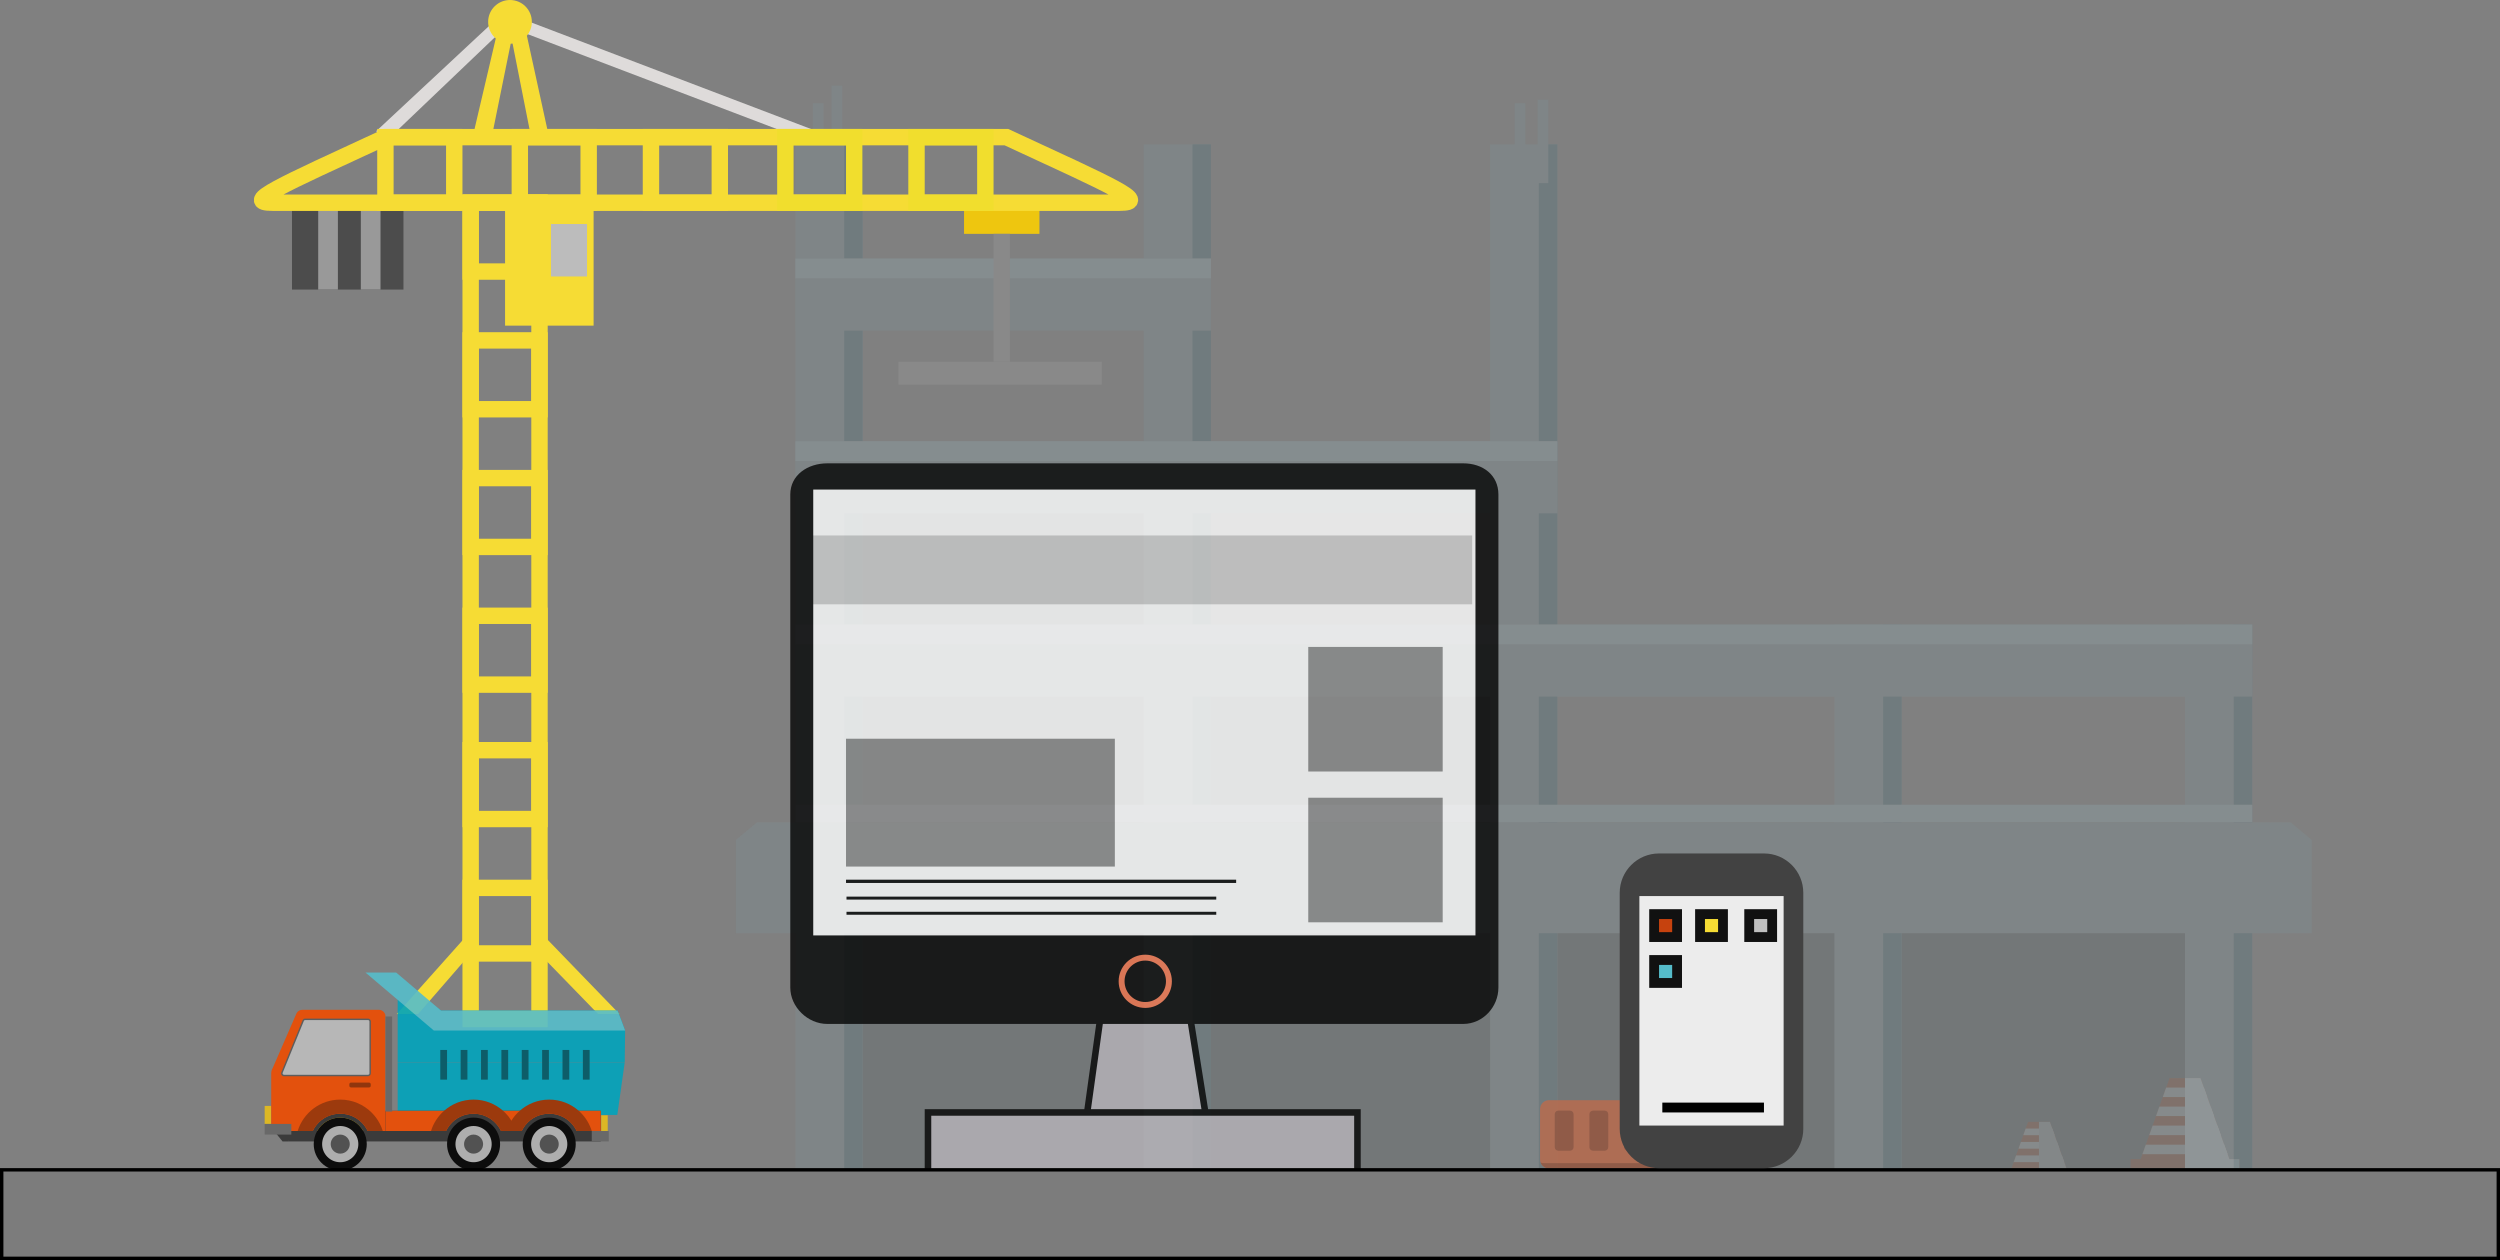 <?xml version="1.0" encoding="utf-8"?>
<!-- Generator: Adobe Illustrator 17.0.0, SVG Export Plug-In . SVG Version: 6.00 Build 0)  -->
<!DOCTYPE svg PUBLIC "-//W3C//DTD SVG 1.1//EN" "http://www.w3.org/Graphics/SVG/1.1/DTD/svg11.dtd">
<svg version="1.1" xmlns="http://www.w3.org/2000/svg" xmlns:xlink="http://www.w3.org/1999/xlink" x="0px" y="0px"
	 width="762.582px" height="384.351px" viewBox="0 0 762.582 384.351" enable-background="new 0 0 762.582 384.351"
	 xml:space="preserve">
<rect x="0" y="0" width="762.582" height="384.351" fill="#808080" stroke="none"/>
<g id="Слой_1">
</g>
<g id="Слой_5">
</g>
<g id="Слой_3">
	<g opacity="0.2">
		<g>
			<defs>
				<polygon id="SVGID_1_" points="680.029,353.569 671.219,328.857 661.775,328.857 652.965,353.569 649.902,353.569 
					649.902,356.334 683.091,356.334 683.091,353.569 				"/>
			</defs>
			<clipPath id="SVGID_2_">
				<use xlink:href="#SVGID_1_"  overflow="visible"/>
			</clipPath>
			<polygon clip-path="url(#SVGID_2_)" fill="#D25A2C" points="680.029,353.569 671.219,328.857 661.775,328.857 652.965,353.569 
				649.902,353.569 649.902,356.334 683.091,356.334 683.091,353.569 			"/>
			<rect x="650.805" y="325.662" clip-path="url(#SVGID_2_)" fill="#F4F4F4" width="37.974" height="2.905"/>
			<rect x="650.805" y="331.732" clip-path="url(#SVGID_2_)" fill="#F4F4F4" width="37.974" height="2.905"/>
			<rect x="650.805" y="337.542" clip-path="url(#SVGID_2_)" fill="#F4F4F4" width="37.974" height="2.905"/>
			<rect x="650.805" y="343.353" clip-path="url(#SVGID_2_)" fill="#F4F4F4" width="37.974" height="2.905"/>
			<rect x="650.805" y="349.163" clip-path="url(#SVGID_2_)" fill="#F4F4F4" width="37.974" height="2.905"/>
		</g>
		<polygon fill="#E4E4E4" points="683.091,353.569 680.029,353.569 671.219,328.857 666.497,328.857 666.497,356.334 
			683.091,356.334 		"/>
	</g>
	<g opacity="0.2">
		<g>
			<defs>
				<polygon id="SVGID_3_" points="631.503,359.647 625.284,342.202 618.617,342.202 612.397,359.647 610.236,359.647 
					610.236,361.599 633.665,361.599 633.665,359.647 				"/>
			</defs>
			<clipPath id="SVGID_4_">
				<use xlink:href="#SVGID_3_"  overflow="visible"/>
			</clipPath>
			<polygon clip-path="url(#SVGID_4_)" fill="#D25A2C" points="631.503,359.647 625.284,342.202 618.617,342.202 612.397,359.647 
				610.236,359.647 610.236,361.599 633.665,361.599 633.665,359.647 			"/>
			<rect x="610.873" y="339.947" clip-path="url(#SVGID_4_)" fill="#F4F4F4" width="26.807" height="2.051"/>
			<rect x="610.873" y="344.232" clip-path="url(#SVGID_4_)" fill="#F4F4F4" width="26.807" height="2.051"/>
			<rect x="610.873" y="348.334" clip-path="url(#SVGID_4_)" fill="#F4F4F4" width="26.807" height="2.051"/>
			<rect x="610.873" y="352.435" clip-path="url(#SVGID_4_)" fill="#F4F4F4" width="26.807" height="2.051"/>
			<rect x="610.873" y="356.537" clip-path="url(#SVGID_4_)" fill="#F4F4F4" width="26.807" height="2.051"/>
		</g>
		<polygon fill="#E4E4E4" points="633.665,359.647 631.503,359.647 625.284,342.202 621.95,342.202 621.95,361.599 633.665,361.599 
					"/>
	</g>
	<g opacity="0.2">
		<polygon fill="#435559" points="354.508,143.221 354.508,197.527 464.823,197.527 464.823,262.442 676.752,262.442 
			676.752,358.448 248.279,358.448 248.279,293.533 248.279,262.442 248.279,239.228 248.279,197.527 248.279,143.221 		"/>
		<rect x="253.647" y="26.11" fill="#7C9BA3" width="3.263" height="25.449"/>
		<rect x="242.639" y="44.031" fill="#7C9BA3" width="20.509" height="319.722"/>
		<rect x="257.509" y="44.031" fill="#326978" width="5.639" height="319.722"/>
		<rect x="348.868" y="44.031" fill="#7C9BA3" width="20.509" height="319.722"/>
		<rect x="363.738" y="44.031" fill="#326978" width="5.64" height="319.722"/>
		<rect x="454.522" y="44.031" fill="#7C9BA3" width="20.509" height="319.722"/>
		<rect x="469.392" y="44.031" fill="#326978" width="5.64" height="319.722"/>
		<rect x="559.554" y="190.511" fill="#7C9BA3" width="20.509" height="173.242"/>
		<rect x="574.424" y="190.511" fill="#326978" width="5.64" height="173.242"/>
		<rect x="666.497" y="190.511" fill="#7C9BA3" width="20.509" height="173.242"/>
		<rect x="681.367" y="190.511" fill="#326978" width="5.64" height="173.242"/>
		<rect x="242.639" y="190.511" fill="#7C9BA3" width="444.367" height="21.984"/>
		<rect x="242.639" y="190.511" fill="#9BC2CC" width="444.367" height="6.019"/>
		<rect x="242.639" y="245.47" fill="#9BC2CC" width="444.367" height="5.364"/>
		<rect x="242.639" y="134.595" fill="#7C9BA3" width="232.392" height="21.984"/>
		<rect x="242.639" y="134.595" fill="#9BC2CC" width="232.392" height="6.019"/>
		<rect x="242.639" y="78.874" fill="#7C9BA3" width="126.738" height="21.984"/>
		<rect x="242.639" y="78.874" fill="#9BC2CC" width="126.738" height="6.019"/>
		<polygon fill="#7C9BA3" points="224.487,284.659 705.158,284.659 705.158,256.199 698.718,250.835 230.927,250.835 
			224.487,256.199 		"/>
		<rect x="247.935" y="31.486" fill="#7C9BA3" width="3.263" height="25.449"/>
		<rect x="469.018" y="30.411" fill="#7C9BA3" width="3.263" height="25.449"/>
		<rect x="462.026" y="31.486" fill="#7C9BA3" width="3.263" height="25.449"/>
	</g>
	<g opacity="0.8">
		<path fill="#BD6A4B" d="M504.358,356.395h-31.856c-1.512,0-2.738-1.226-2.738-2.738v-15.332c0-1.512,1.226-2.738,2.738-2.738
			h31.856c1.512,0,2.738,1.226,2.738,2.738v15.332C507.096,355.169,505.87,356.395,504.358,356.395z"/>
		<path fill="#97543C" d="M507.097,338.324v15.335c0,1.511-1.225,2.737-2.737,2.737h-31.858c-1.174,0-2.172-0.737-2.561-1.776
			c0.301,0.121,0.627,0.183,0.972,0.183h31.854c1.511,0,2.737-1.225,2.737-2.737v-15.331c0-0.341-0.062-0.668-0.18-0.969
			C506.359,336.152,507.097,337.154,507.097,338.324z"/>
		<g>
			<path fill="#97543C" d="M478.904,351.005h-3.572c-0.601,0-1.088-0.487-1.088-1.088v-10.053c0-0.601,0.487-1.088,1.088-1.088
				h3.572c0.601,0,1.088,0.487,1.088,1.088v10.053C479.992,350.517,479.505,351.005,478.904,351.005z"/>
			<path fill="#97543C" d="M489.482,351.005h-3.572c-0.601,0-1.088-0.487-1.088-1.088v-10.053c0-0.601,0.487-1.088,1.088-1.088
				h3.572c0.601,0,1.088,0.487,1.088,1.088v10.053C490.57,350.517,490.083,351.005,489.482,351.005z"/>
			<path fill="#97543C" d="M500.06,351.005h-3.572c-0.601,0-1.088-0.487-1.088-1.088v-10.053c0-0.601,0.487-1.088,1.088-1.088h3.572
				c0.601,0,1.088,0.487,1.088,1.088v10.053C501.148,350.517,500.661,351.005,500.06,351.005z"/>
		</g>
	</g>
	<g opacity="0.8">
		<polygon fill="#B8B4BA" stroke="#020202" stroke-width="2" stroke-miterlimit="10" points="362.877,309.333 349.343,309.333 
			335.808,309.333 331.071,343.333 349.343,343.333 368.291,343.333 		"/>
		
			<rect x="283.065" y="339.333" fill="#B8B4BA" stroke="#020202" stroke-width="2" stroke-miterlimit="10" width="131" height="20"/>
		<path fill="#020202" d="M457.065,301.231c0,5.933-4.743,11.103-10.723,11.103H252.344c-5.98,0-11.279-5.17-11.279-11.103V150.836
			c0-5.933,5.299-9.502,11.279-9.502h193.998c5.98,0,10.723,3.57,10.723,9.502V301.231z"/>
		<rect x="248.065" y="149.333" fill="#FFFFFF" width="202" height="136"/>
		<rect x="258.065" y="225.333" fill="#898989" width="82" height="39"/>
		<rect x="399.065" y="243.333" fill="#898989" width="41" height="38"/>
		<rect x="399.065" y="197.333" fill="#898989" width="41" height="38"/>
		<line fill="none" stroke="#020202" stroke-miterlimit="10" x1="258.065" y1="268.833" x2="377.065" y2="268.833"/>
		
			<line fill="none" stroke="#020202" stroke-width="0.902" stroke-miterlimit="10" x1="258.209" y1="273.952" x2="370.998" y2="273.952"/>
		
			<line fill="none" stroke="#020202" stroke-width="0.902" stroke-miterlimit="10" x1="258.209" y1="278.576" x2="370.998" y2="278.576"/>
		<rect x="247.065" y="163.333" opacity="0.2" fill="#020202" width="202" height="21"/>
		<circle fill="none" stroke="#F2754E" stroke-width="1.805" stroke-miterlimit="10" cx="349.343" cy="299.329" r="7.219"/>
	</g>
	<rect x="89.065" y="62.333" fill="#4C4C4C" width="34" height="26"/>
	<rect x="110.065" y="62.333" fill="#999999" width="6" height="26"/>
	<rect x="97.065" y="62.333" fill="#999999" width="6" height="26"/>
	<rect x="294.065" y="62.333" fill="#EEC60F" width="23" height="9"/>
	<polygon fill="#DEDBDA" points="246.334,42.933 159.931,10.031 161.308,6.571 247.711,39.474 	"/>
	<polygon fill="#DEDBDA" points="114.75,40.007 149.08,8.009 151.57,10.777 117.96,42.848 	"/>
	<rect x="143.565" y="270.833" fill="none" stroke="#F6DC34" stroke-width="5" stroke-miterlimit="10" width="21" height="20"/>
	<rect x="143.565" y="228.833" fill="none" stroke="#F6DC34" stroke-width="5" stroke-miterlimit="10" width="21" height="21"/>
	<rect x="143.565" y="187.833" fill="none" stroke="#F6DC34" stroke-width="5" stroke-miterlimit="10" width="21" height="21"/>
	<rect x="143.565" y="145.833" fill="none" stroke="#F6DC34" stroke-width="5" stroke-miterlimit="10" width="21" height="21"/>
	<rect x="143.565" y="103.833" fill="none" stroke="#F6DC34" stroke-width="5" stroke-miterlimit="10" width="21" height="21"/>
	<rect x="143.565" y="61.833" fill="none" stroke="#F6DC34" stroke-width="5" stroke-miterlimit="10" width="21" height="21"/>
	<rect x="143.565" y="61.833" fill="none" stroke="#F6DC34" stroke-width="5" stroke-miterlimit="10" width="21" height="249"/>
	<polygon fill="#F6DC34" points="143.065,284.613 121.015,309.333 127.532,309.333 143.065,291.439 	"/>
	<polygon fill="#F6DC34" points="165.065,284.613 188.971,309.333 182.455,309.333 165.065,291.439 	"/>
	<path fill="none" stroke="#F6DC34" stroke-width="5" stroke-miterlimit="10" d="M306.988,41.833H212.06h-94.438
		c-32.402,15-43.924,20-34.515,20H212.06h129.442C350.912,61.833,339.389,56.833,306.988,41.833z"/>
	<rect x="117.565" y="41.833" fill="none" stroke="#F6DC34" stroke-width="5" stroke-miterlimit="10" width="21" height="20"/>
	<rect x="158.565" y="41.833" fill="none" stroke="#F6DC34" stroke-width="5" stroke-miterlimit="10" width="21" height="20"/>
	<rect x="198.565" y="41.833" fill="none" stroke="#F6DC34" stroke-width="5" stroke-miterlimit="10" width="21" height="20"/>
	<rect x="239.565" y="41.833" fill="none" stroke="#F1DE2D" stroke-width="5" stroke-miterlimit="10" width="21" height="20"/>
	<rect x="279.565" y="41.833" fill="none" stroke="#F1DE2D" stroke-width="5" stroke-miterlimit="10" width="21" height="20"/>
	<circle fill="#F6DC34" cx="155.565" cy="6.667" r="6.667"/>
	<polygon fill="#F6DC34" points="144.753,39.319 151.474,10.671 155.924,12.595 150.339,40.095 	"/>
	<polygon fill="#F6DC34" points="167.095,40.095 160.665,10.671 156.215,12.595 161.655,40.095 	"/>
	<rect x="303.065" y="71.333" fill="#898989" width="5" height="39"/>
	<rect x="274.065" y="110.333" fill="#898989" width="62" height="7"/>
	<rect x="154.065" y="62.333" fill="#F6DC34" width="27" height="37"/>
	<rect x="168.065" y="68.333" fill="#BCBCBC" width="11" height="16"/>
	
		<rect x="0.518" y="356.833" fill="#7C7C7C" stroke="#000000" stroke-width="1.036" stroke-miterlimit="10" width="761.547" height="27"/>
	<g opacity="0.9">
		<rect x="80.733" y="337.342" fill="#E5BC1B" width="2.004" height="5.492"/>
		<polygon fill="#00A3BB" points="190.556,324.058 188.3,340.087 121.306,340.087 121.306,324.058 		"/>
		<rect x="87.978" y="338.826" fill="#333333" width="95.288" height="9.351"/>
		<polygon fill="#00A3BB" points="121.306,298.932 121.306,324.056 190.556,324.056 190.689,314.337 188.397,308.275 
			134.542,308.275 134.25,308.026 		"/>
		<path fill="#E5BC1B" d="M110.811,344.985H96.758c1.389-2.44,4.016-4.083,7.026-4.083
			C106.795,340.902,109.422,342.545,110.811,344.985z"/>
		<polygon fill="#333333" points="83.342,344.662 86.183,348.176 87.978,348.176 90.204,342.944 		"/>
		<path fill="#ED4B00" d="M117.588,310.057v34.928h-5.437c-1.75-3.651-5.82-5.976-10.299-5.072
			c-2.908,0.583-5.245,2.543-6.447,5.072H84.275c-0.85,0-1.539-0.689-1.539-1.539v-16.045c0-0.585,0.162-1.159,0.469-1.658
			l7.295-16.749c0.369-0.601,1.024-0.967,1.729-0.967h23.33C116.68,308.028,117.588,308.936,117.588,310.057z"/>
		<path fill="#9E3200" d="M115.807,342.678c-0.641-1.217-1.462-2.325-2.421-3.284c-2.457-2.457-5.849-3.98-9.601-3.98
			c-6.107,0-11.267,4.027-12.981,9.571h4.603c1.199-2.529,3.536-4.489,6.449-5.07c4.477-0.905,8.546,1.42,10.296,5.07h4.609
			C116.514,344.183,116.19,343.409,115.807,342.678z"/>
		<circle fill="#B2B2B2" cx="103.785" cy="348.993" r="6.721"/>
		<circle fill="#4D4D4D" cx="103.785" cy="348.993" r="2.908"/>
		<path d="M110.811,344.985c-1.389-2.44-4.016-4.083-7.026-4.083c-3.01,0-5.637,1.643-7.026,4.083
			c-0.681,1.18-1.064,2.547-1.064,4.007c0,4.466,3.624,8.091,8.09,8.091s8.091-3.625,8.091-8.091
			C111.875,347.532,111.492,346.165,110.811,344.985z M103.785,354.519c-3.05,0-5.526-2.476-5.526-5.526
			c0-1.576,0.663-3.001,1.728-4.007c0.988-0.944,2.329-1.518,3.798-1.518s2.81,0.574,3.798,1.518
			c1.064,1.006,1.727,2.431,1.727,4.007C109.311,352.043,106.835,354.519,103.785,354.519z"/>
		<path fill="#595959" d="M86.621,328.288c-0.321,0-0.608-0.167-0.766-0.446c-0.159-0.279-0.155-0.611,0.01-0.886l6.464-15.827
			c0.157-0.264,0.447-0.429,0.756-0.429h19.171c0.485,0,0.88,0.395,0.88,0.88v15.828c0,0.485-0.395,0.88-0.88,0.88H86.621z"/>
		<path fill="#BCBCBC" d="M112.69,311.581v15.825c0,0.241-0.196,0.436-0.436,0.436H86.62c-0.338,0-0.548-0.37-0.374-0.659
			l6.465-15.825c0.08-0.134,0.223-0.214,0.374-0.214h19.169C112.494,311.145,112.69,311.341,112.69,311.581z"/>
		<path fill="#912E00" d="M112.575,331.71h-5.505c-0.283,0-0.513-0.23-0.513-0.513v-0.459c0-0.283,0.23-0.513,0.513-0.513h5.505
			c0.283,0,0.513,0.23,0.513,0.513v0.459C113.087,331.48,112.858,331.71,112.575,331.71z"/>
		<polygon fill="#55BCCA" points="111.491,296.664 124.883,308.026 132.322,314.337 190.689,314.337 188.397,308.275 
			134.542,308.275 134.25,308.026 120.858,296.664 		"/>
		<polyline fill="none" points="89.335,344.986 90.515,344.986 90.803,344.986 94.956,344.986 95.406,344.986 112.151,344.986 
			112.6,344.986 116.76,344.986 117.053,344.986 131.479,344.986 136.07,344.986 152.821,344.986 154.553,344.986 157.43,344.986 
			159.144,344.986 175.895,344.986 180.504,344.986 187.942,344.986 		"/>
		<path fill="#ED4B00" d="M183.267,338.825v6.161h-7.372c-1.75-3.65-5.819-5.975-10.296-5.07c-2.913,0.581-5.244,2.541-6.455,5.07
			h-6.323c-1.75-3.65-5.819-5.975-10.296-5.07c-2.913,0.581-5.244,2.541-6.455,5.07h-18.483v-6.161H183.267z"/>
		<path fill="#9E3200" d="M155.992,341.827c-0.551-0.887-1.199-1.702-1.936-2.439c-0.198-0.198-0.396-0.384-0.605-0.563
			c-2.397-2.128-5.55-3.41-8.996-3.41c-3.452,0-6.599,1.289-8.996,3.41c-1.846,1.63-3.242,3.752-3.98,6.161h4.591
			c1.211-2.529,3.542-4.489,6.455-5.07c4.477-0.905,8.546,1.42,10.296,5.07h4.609C157.088,343.865,156.603,342.804,155.992,341.827z
			"/>
		<circle fill="#B2B2B2" cx="144.455" cy="348.993" r="6.721"/>
		<circle fill="#4D4D4D" cx="144.455" cy="348.993" r="2.908"/>
		<path d="M144.455,340.904c-4.468,0-8.089,3.622-8.089,8.089c0,4.467,3.622,8.089,8.089,8.089c4.467,0,8.089-3.622,8.089-8.089
			C152.544,344.525,148.923,340.904,144.455,340.904z M144.455,354.518c-3.052,0-5.525-2.474-5.525-5.525
			c0-3.052,2.474-5.525,5.525-5.525c3.052,0,5.525,2.474,5.525,5.525C149.98,352.044,147.507,354.518,144.455,354.518z"/>
		<path fill="#9E3200" d="M177.13,339.388c-0.198-0.198-0.396-0.384-0.605-0.563c-2.397-2.128-5.55-3.41-8.996-3.41
			c-3.446,0-6.593,1.289-8.99,3.41c-0.989,0.863-1.846,1.882-2.547,3.003c-0.611,0.977-1.097,2.038-1.438,3.159h4.591
			c1.211-2.529,3.542-4.489,6.455-5.07c4.477-0.905,8.546,1.42,10.296,5.07h4.609C179.845,342.846,178.67,340.928,177.13,339.388z"
			/>
		<circle fill="#B2B2B2" cx="167.529" cy="348.993" r="6.721"/>
		<circle fill="#4D4D4D" cx="167.529" cy="348.993" r="2.908"/>
		<path d="M167.529,340.904c-4.468,0-8.089,3.622-8.089,8.089c0,4.467,3.622,8.089,8.089,8.089c4.467,0,8.089-3.622,8.089-8.089
			C175.618,344.525,171.996,340.904,167.529,340.904z M167.529,354.518c-3.052,0-5.525-2.474-5.525-5.525
			c0-3.052,2.474-5.525,5.525-5.525c3.052,0,5.525,2.474,5.525,5.525C173.054,352.044,170.581,354.518,167.529,354.518z"/>
		<rect x="80.733" y="342.833" fill="#666666" width="8.134" height="3.252"/>
		<rect x="117.588" y="310.057" fill="#666666" width="2.03" height="29.001"/>
		<rect x="180.504" y="344.986" fill="#666666" width="5.19" height="3.191"/>
		<rect x="134.302" y="320.274" fill="#005966" width="2.064" height="9.053"/>
		<rect x="140.515" y="320.274" fill="#005966" width="2.064" height="9.053"/>
		<rect x="146.729" y="320.274" fill="#005966" width="2.064" height="9.053"/>
		<rect x="152.942" y="320.274" fill="#005966" width="2.064" height="9.053"/>
		<rect x="159.155" y="320.274" fill="#005966" width="2.064" height="9.053"/>
		<rect x="165.369" y="320.274" fill="#005966" width="2.064" height="9.053"/>
		<rect x="171.582" y="320.274" fill="#005966" width="2.064" height="9.053"/>
		<rect x="177.795" y="320.274" fill="#005966" width="2.064" height="9.053"/>
		<rect x="183.39" y="340.2" fill="#E5BC1B" width="1.989" height="4.786"/>
	</g>
	<path fill="#424242" d="M550.065,344.333c0,6.627-5.373,12-12,12h-32c-6.627,0-12-5.373-12-12v-72c0-6.627,5.373-12,12-12h32
		c6.627,0,12,5.373,12,12V344.333z"/>
	<rect x="500.065" y="273.333" opacity="0.9" fill="#FFFFFF" width="44" height="70"/>
	
		<line fill="#111111" stroke="#000000" stroke-width="3" stroke-miterlimit="10" x1="507.065" y1="337.833" x2="538.065" y2="337.833"/>
	<rect x="503.065" y="277.333" fill="#111111" width="10" height="10"/>
	<rect x="506.065" y="280.333" fill="#C6420E" width="4" height="4"/>
	<rect x="503.065" y="291.333" fill="#111111" width="10" height="10"/>
	<rect x="506.065" y="294.333" fill="#55BCCA" width="4" height="4"/>
	<rect x="517.065" y="277.333" fill="#111111" width="10" height="10"/>
	<rect x="532.065" y="277.333" fill="#111111" width="10" height="10"/>
	<rect x="535.065" y="280.333" fill="#BFBFBF" width="4" height="4"/>
	<rect x="520.065" y="280.333" fill="#F6DC34" width="4" height="4"/>
</g>
<g id="Слой_6">
</g>
<g id="Lift">
</g>
</svg>
